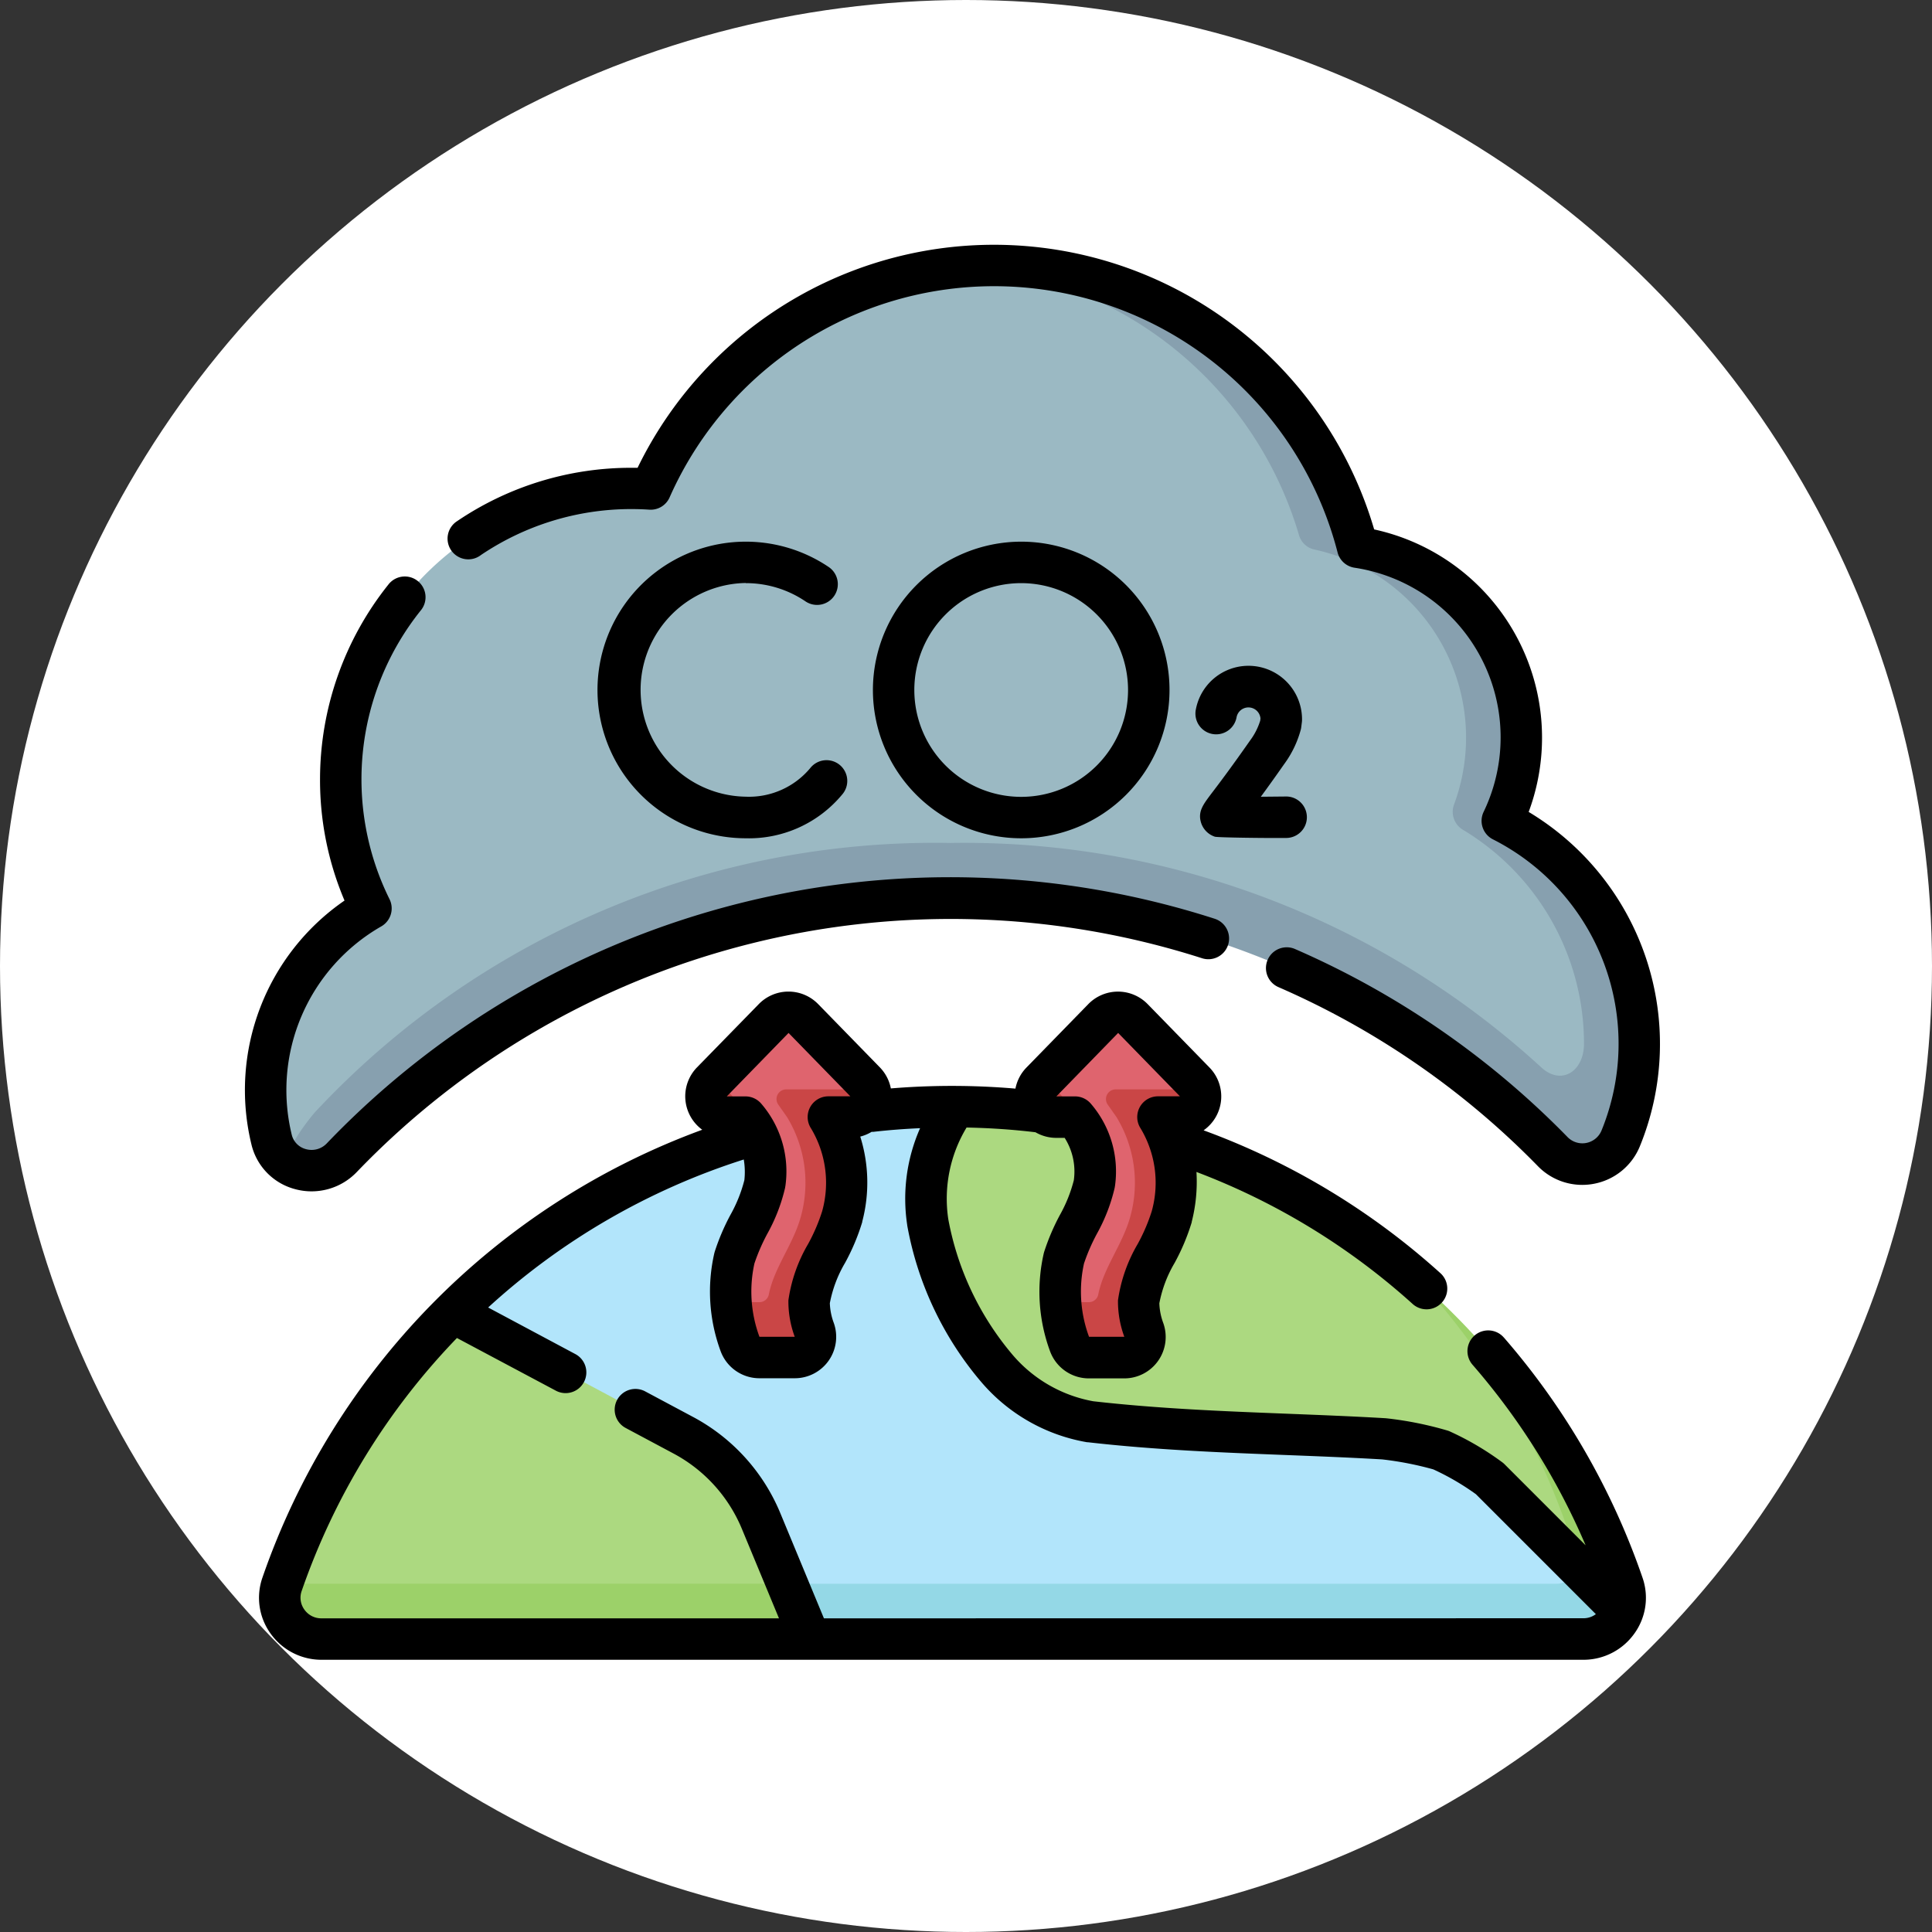 <svg xmlns="http://www.w3.org/2000/svg" width="71" height="71" viewBox="0 0 71 71">
  <rect x="0" y="0" width="71" height="71" fill="#333333" stroke="none"/>
  <g id="Grupo_1120391" data-name="Grupo 1120391" transform="translate(-195.051 -13766)">
    <circle id="Elipse_11626" data-name="Elipse 11626" cx="35.5" cy="35.5" r="35.5" transform="translate(195.051 13766)" fill="#fff"/>
    <g id="Grupo_1120390" data-name="Grupo 1120390" transform="translate(204.051 13774.956)">
      <g id="Grupo_1120388" data-name="Grupo 1120388" transform="translate(0.762 0.806)">
        <path id="Trazado_918596" data-name="Trazado 918596" d="M93.719,311.767h-.064A25.969,25.969,0,0,0,75.3,319.33h0L88.03,330.4l29.85-.077-1.4-3.914Z" transform="translate(-68.414 -280.866)" fill="#b2e5fb"/>
        <path id="Trazado_918597" data-name="Trazado 918597" d="M220.033,478.084a.762.762,0,0,1-.753.647H191l-.583,1.093,1.426.938h28.429a1.526,1.526,0,0,0,1.436-1.008l-.7-1.606Z" transform="translate(-171.834 -430.291)" fill="#94d8e6"/>
        <path id="Trazado_918598" data-name="Trazado 918598" d="M28.251,390.757l-8.468-4.523h0a26.063,26.063,0,0,0-6.276,9.976l9.277,1.093,9.275-1.093L31.1,393.9A6.29,6.29,0,0,0,28.251,390.757Z" transform="translate(-12.896 -347.77)" fill="#acd980"/>
        <path id="Trazado_918599" data-name="Trazado 918599" d="M12.708,484.456l-.007.019a1.522,1.522,0,0,0,1.444,2.012H32.1l-.842-2.031Z" transform="translate(-12.098 -436.016)" fill="#9cd169"/>
        <path id="Trazado_918600" data-name="Trazado 918600" d="M246.519,316.019a11.47,11.47,0,0,0,2.516,5.347,5.85,5.85,0,0,0,3.46,1.992c3.669.419,7.234.419,10.8.629a12.362,12.362,0,0,1,2.1.419,9.96,9.96,0,0,1,1.782,1.048l3.211,3.211s.775.076.657-.551a31.164,31.164,0,0,0-6.235-9.7,25.954,25.954,0,0,0-17.317-6.646l-.131.261A5.9,5.9,0,0,0,246.519,316.019Z" transform="translate(-222.184 -280.873)" fill="#acd980"/>
        <path id="Trazado_918601" data-name="Trazado 918601" d="M434.38,388.119a26.083,26.083,0,0,0-7.256-10.913,26.013,26.013,0,0,1,5.555,9.911.758.758,0,0,1,.023.335l1.671,1.671A1.492,1.492,0,0,0,434.38,388.119Z" transform="translate(-384.503 -339.659)" fill="#9cd169"/>
        <path id="Trazado_918602" data-name="Trazado 918602" d="M10.132,39.864a29.749,29.749,0,0,1,22.527-9.751A31.93,31.93,0,0,1,55.97,40.294c.266-.858,3.639-7.318-4.087-12.346.448-.928,2.516-7.777-5.084-9.713A13.59,13.59,0,0,0,33.251,7.913a13.8,13.8,0,0,0-11.6,8.175c-.233-.015-.468-.024-.7-.024a10.685,10.685,0,0,0-9.572,15.427,7.7,7.7,0,0,0-3.655,8.5,1.472,1.472,0,0,0,.454.76,3.44,3.44,0,0,0,1.96-.886Z" transform="translate(-7.5 -7.875)" fill="#9bb9c3"/>
        <path id="Trazado_918603" data-name="Trazado 918603" d="M58.89,27.953A7.068,7.068,0,0,0,53.574,17.9,13.8,13.8,0,0,0,40.211,7.544q-.513,0-1.017.037a13.805,13.805,0,0,1,12.225,9.867.754.754,0,0,0,.561.528,7.071,7.071,0,0,1,5.138,9.367.768.768,0,0,0,.32.93,9.167,9.167,0,0,1,4.454,7.867c0,1.006-.828,1.564-1.584.855A31.38,31.38,0,0,0,38.6,28.76a31.153,31.153,0,0,0-23.356,9.908,8.215,8.215,0,0,0-1.131,1.751,1.537,1.537,0,0,0,2.127-.091,30.98,30.98,0,0,1,44.5-.221,1.522,1.522,0,0,0,2.5-.486A9.182,9.182,0,0,0,58.89,27.953Z" transform="translate(-13.443 -7.544)" fill="#87a0af"/>
        <path id="Trazado_918604" data-name="Trazado 918604" d="M172.8,281.122c.314-.193.163-.851.119-1.057l-2.123-2.177a.762.762,0,0,0-1.091,0l-2.271,2.329a.762.762,0,0,0-.174.278l1.406,1.016a3.045,3.045,0,0,1,.711,2.438c-.2,1.016-.813,1.727-1.117,2.742a5.053,5.053,0,0,0-.126,1.616l1.842,1.092c.078-.825,1.9-3.674,1.927-5.918C171.919,282.314,170.129,280.92,172.8,281.122Z" transform="translate(-151.036 -250.222)" fill="#df646e"/>
        <path id="Trazado_918605" data-name="Trazado 918605" d="M167.3,305.589h-.418a.763.763,0,0,0,.719,1.016h.687l-.44-.71A.645.645,0,0,0,167.3,305.589Z" transform="translate(-150.656 -275.316)" fill="#ca4646"/>
        <path id="Trazado_918606" data-name="Trazado 918606" d="M180.8,301.509l-.148-.152a.356.356,0,0,1-.348.43h-2.41a.355.355,0,0,0-.291.56l.321.456a4.645,4.645,0,0,1,.508,3.657c-.279,1.022-.982,1.873-1.178,2.866a.351.351,0,0,1-.349.28l-1.037-.006a6.024,6.024,0,0,0,.331,1.542.754.754,0,0,0,.6.489.77.77,0,0,0,.117.009H178.2a.76.76,0,0,0,.719-1.013,3.021,3.021,0,0,1-.19-1.018c.1-1.117.914-2.031,1.219-3.149a4.645,4.645,0,0,0-.508-3.657h.807A.762.762,0,0,0,180.8,301.509Z" transform="translate(-158.763 -271.514)" fill="#ca4646"/>
        <path id="Trazado_918607" data-name="Trazado 918607" d="M292.043,281.122c.314-.193.163-.851.119-1.057l-2.123-2.177a.762.762,0,0,0-1.091,0l-2.271,2.329a.762.762,0,0,0-.174.278l1.406,1.016a3.045,3.045,0,0,1,.711,2.438c-.2,1.016-.813,1.727-1.117,2.742a5.053,5.053,0,0,0-.126,1.616l1.842,1.092c.078-.825,1.9-3.674,1.927-5.918C291.16,282.314,289.37,280.92,292.043,281.122Z" transform="translate(-258.165 -250.222)" fill="#df646e"/>
        <g id="Grupo_1120387" data-name="Grupo 1120387" transform="translate(28.295 29.843)">
          <path id="Trazado_918608" data-name="Trazado 918608" d="M286.541,305.589h-.418a.763.763,0,0,0,.719,1.016h.687l-.44-.71A.645.645,0,0,0,286.541,305.589Z" transform="translate(-286.08 -305.159)" fill="#ca4646"/>
          <path id="Trazado_918609" data-name="Trazado 918609" d="M300.036,301.509l-.148-.152a.356.356,0,0,1-.348.43h-2.41a.355.355,0,0,0-.291.56l.321.456a4.645,4.645,0,0,1,.508,3.657c-.279,1.022-.982,1.873-1.178,2.866a.351.351,0,0,1-.349.28L295.1,309.6a6.024,6.024,0,0,0,.331,1.542.754.754,0,0,0,.6.489.77.77,0,0,0,.117.009h1.294a.76.76,0,0,0,.719-1.013,3.021,3.021,0,0,1-.19-1.018c.1-1.117.914-2.031,1.219-3.149a4.645,4.645,0,0,0-.508-3.657h.807A.762.762,0,0,0,300.036,301.509Z" transform="translate(-294.187 -301.357)" fill="#ca4646"/>
        </g>
      </g>
      <g id="Grupo_1120389" data-name="Grupo 1120389" transform="translate(0 0.044)">
        <path id="Trazado_918610" data-name="Trazado 918610" d="M50.851,282.875a.762.762,0,1,0-1.151,1,25.171,25.171,0,0,1,4.156,6.636l-2.982-2.982a.773.773,0,0,0-.063-.056,10.579,10.579,0,0,0-1.918-1.135.753.753,0,0,0-.1-.041,12.984,12.984,0,0,0-2.23-.451l-.063-.006c-1.2-.071-2.425-.118-3.606-.165-2.326-.091-4.731-.185-7.136-.459a5.082,5.082,0,0,1-2.981-1.73,10.713,10.713,0,0,1-2.344-4.967,5.066,5.066,0,0,1,.673-3.362c.85.017,1.7.073,2.532.174a1.522,1.522,0,0,0,.765.206h.308a2.309,2.309,0,0,1,.336,1.559,5.268,5.268,0,0,1-.512,1.276,8.181,8.181,0,0,0-.581,1.365c0,.011-.007.023-.009.034a6.319,6.319,0,0,0,.226,3.6,1.52,1.52,0,0,0,1.433,1.005H36.9a1.522,1.522,0,0,0,1.435-2.033,2.3,2.3,0,0,1-.145-.726,4.6,4.6,0,0,1,.56-1.482,7.87,7.87,0,0,0,.631-1.5l0-.016a5.96,5.96,0,0,0,.173-1.829,25.125,25.125,0,0,1,7.956,4.861.762.762,0,0,0,1.02-1.132,26.638,26.638,0,0,0-8.713-5.259,1.521,1.521,0,0,0,.215-2.309l-2.271-2.329a1.524,1.524,0,0,0-2.182,0l-2.271,2.329a1.522,1.522,0,0,0-.406.776,27.408,27.408,0,0,0-4.579-.007,1.521,1.521,0,0,0-.4-.77l-2.271-2.329a1.524,1.524,0,0,0-2.182,0L21.2,272.946a1.523,1.523,0,0,0,.192,2.293A26.881,26.881,0,0,0,5.23,291.695a2.249,2.249,0,0,0,.3,2.061,2.294,2.294,0,0,0,1.864.961H53.781a2.294,2.294,0,0,0,1.864-.961,2.248,2.248,0,0,0,.3-2.061,26.667,26.667,0,0,0-5.093-8.82ZM36.676,271.681l2.271,2.329H38.14a.762.762,0,0,0-.643,1.171,3.888,3.888,0,0,1,.413,3.055,6.662,6.662,0,0,1-.518,1.205,5.654,5.654,0,0,0-.722,2.067q0,.034,0,.069a3.756,3.756,0,0,0,.233,1.27H35.606a4.788,4.788,0,0,1-.185-2.692,6.975,6.975,0,0,1,.478-1.1,6.484,6.484,0,0,0,.652-1.693c0-.022.008-.043.01-.065a3.812,3.812,0,0,0-.89-3.018.762.762,0,0,0-.578-.266h-.687Zm-12.112,0,2.271,2.329h-.807a.762.762,0,0,0-.643,1.171,3.888,3.888,0,0,1,.413,3.055,6.661,6.661,0,0,1-.518,1.205,5.654,5.654,0,0,0-.722,2.067c0,.023,0,.046,0,.069a3.754,3.754,0,0,0,.233,1.27H23.494a4.789,4.789,0,0,1-.185-2.692,6.976,6.976,0,0,1,.478-1.1,6.484,6.484,0,0,0,.652-1.693c0-.022.008-.043.01-.065a3.812,3.812,0,0,0-.89-3.018.762.762,0,0,0-.578-.266h-.687Zm1.3,21.513-1.607-3.876a7.069,7.069,0,0,0-3.192-3.519l-1.758-.939a.762.762,0,1,0-.718,1.344l1.758.939a5.542,5.542,0,0,1,2.5,2.759l1.365,3.292H7.394a.758.758,0,0,1-.624-.322.742.742,0,0,1-.1-.68,25.283,25.283,0,0,1,5.707-9.3L16,284.821a.762.762,0,1,0,.718-1.344l-3.194-1.706a25.266,25.266,0,0,1,9.394-5.439,2.737,2.737,0,0,1,.022.759,5.268,5.268,0,0,1-.512,1.276,8.18,8.18,0,0,0-.581,1.365c0,.011-.007.023-.009.034a6.32,6.32,0,0,0,.226,3.6,1.52,1.52,0,0,0,1.433,1.005h1.294a1.522,1.522,0,0,0,1.435-2.033,2.3,2.3,0,0,1-.145-.726,4.6,4.6,0,0,1,.56-1.482,7.87,7.87,0,0,0,.631-1.5l0-.016a5.637,5.637,0,0,0-.073-3.124,1.516,1.516,0,0,0,.418-.175c.022,0,.044,0,.066,0,.567-.065,1.14-.108,1.715-.134a6.424,6.424,0,0,0-.473,3.562l0,.011a12.218,12.218,0,0,0,2.674,5.7l.029.034a6.565,6.565,0,0,0,3.91,2.235l.029,0c2.467.282,4.906.377,7.265.469,1.163.045,2.366.092,3.544.161a11.99,11.99,0,0,1,1.883.367,9.282,9.282,0,0,1,1.565.912l4.408,4.408a.756.756,0,0,1-.455.151Z" transform="translate(-4.585 -242.721)"/>
        <path id="Trazado_918611" data-name="Trazado 918611" d="M133.006,108.942a3.905,3.905,0,0,1,2.195.67.762.762,0,1,0,.853-1.263,5.45,5.45,0,1,0-3.048,9.969,4.451,4.451,0,0,0,3.537-1.6.762.762,0,1,0-1.167-.979,2.931,2.931,0,0,1-2.37,1.051,3.927,3.927,0,0,1,0-7.853Z" transform="translate(-114.6 -96.512)"/>
        <path id="Trazado_918612" data-name="Trazado 918612" d="M227.218,112.868a5.45,5.45,0,1,0,5.45-5.45A5.456,5.456,0,0,0,227.218,112.868Zm9.376,0a3.927,3.927,0,1,1-3.927-3.926A3.931,3.931,0,0,1,236.594,112.868Z" transform="translate(-204.139 -96.512)"/>
        <path id="Trazado_918613" data-name="Trazado 918613" d="M345.959,155.169c-.744,1.063-1.187,1.643-1.425,1.955-.3.4-.5.656-.376,1.064a.791.791,0,0,0,.507.515c.1.033,1.978.055,2.652.046a.762.762,0,0,0-.009-1.523h-.01l-.943.009c.228-.311.509-.7.853-1.193a3.8,3.8,0,0,0,.619-1.288.744.744,0,0,0,.013-.076l.023-.182a.743.743,0,0,0,.006-.1,1.968,1.968,0,0,0-3.9-.38.762.762,0,1,0,1.495.294.444.444,0,0,1,.878.05l-.01.079A2.393,2.393,0,0,1,345.959,155.169Z" transform="translate(-309.02 -136.955)"/>
        <path id="Trazado_918614" data-name="Trazado 918614" d="M1.851,142.659a2.3,2.3,0,0,0,2.259-.629,30.265,30.265,0,0,1,31.049-7.863.762.762,0,1,0,.465-1.451,31.716,31.716,0,0,0-32.614,8.259.769.769,0,0,1-.764.213.723.723,0,0,1-.526-.535A6.934,6.934,0,0,1,5.014,133a.762.762,0,0,0,.3-1,9.927,9.927,0,0,1,1.141-10.6.762.762,0,1,0-1.189-.952,11.475,11.475,0,0,0-2.505,7.147,11.326,11.326,0,0,0,.9,4.457A8.456,8.456,0,0,0,.24,141.014a2.231,2.231,0,0,0,1.611,1.645Z" transform="translate(0 -107.957)"/>
        <path id="Trazado_918615" data-name="Trazado 918615" d="M74.727,11.452a9.868,9.868,0,0,1,5.549-1.7c.209,0,.43.007.655.022a.759.759,0,0,0,.746-.452,13.038,13.038,0,0,1,24.547,2.022.762.762,0,0,0,.626.564,6.306,6.306,0,0,1,4.742,8.971.762.762,0,0,0,.342,1.011,8.42,8.42,0,0,1,3.99,10.7.761.761,0,0,1-1.246.243,31.647,31.647,0,0,0-10.018-6.913.762.762,0,1,0-.609,1.4,30.134,30.134,0,0,1,9.537,6.582,2.275,2.275,0,0,0,1.629.686,2.3,2.3,0,0,0,.44-.043,2.277,2.277,0,0,0,1.675-1.373,9.945,9.945,0,0,0-4.085-12.29A7.831,7.831,0,0,0,107.569,10.5,14.562,14.562,0,0,0,80.5,8.235l-.228,0a11.387,11.387,0,0,0-6.4,1.958.762.762,0,1,0,.853,1.262Z" transform="translate(-66.069 -0.044)"/>
      </g>
    </g>
  </g>
</svg>
